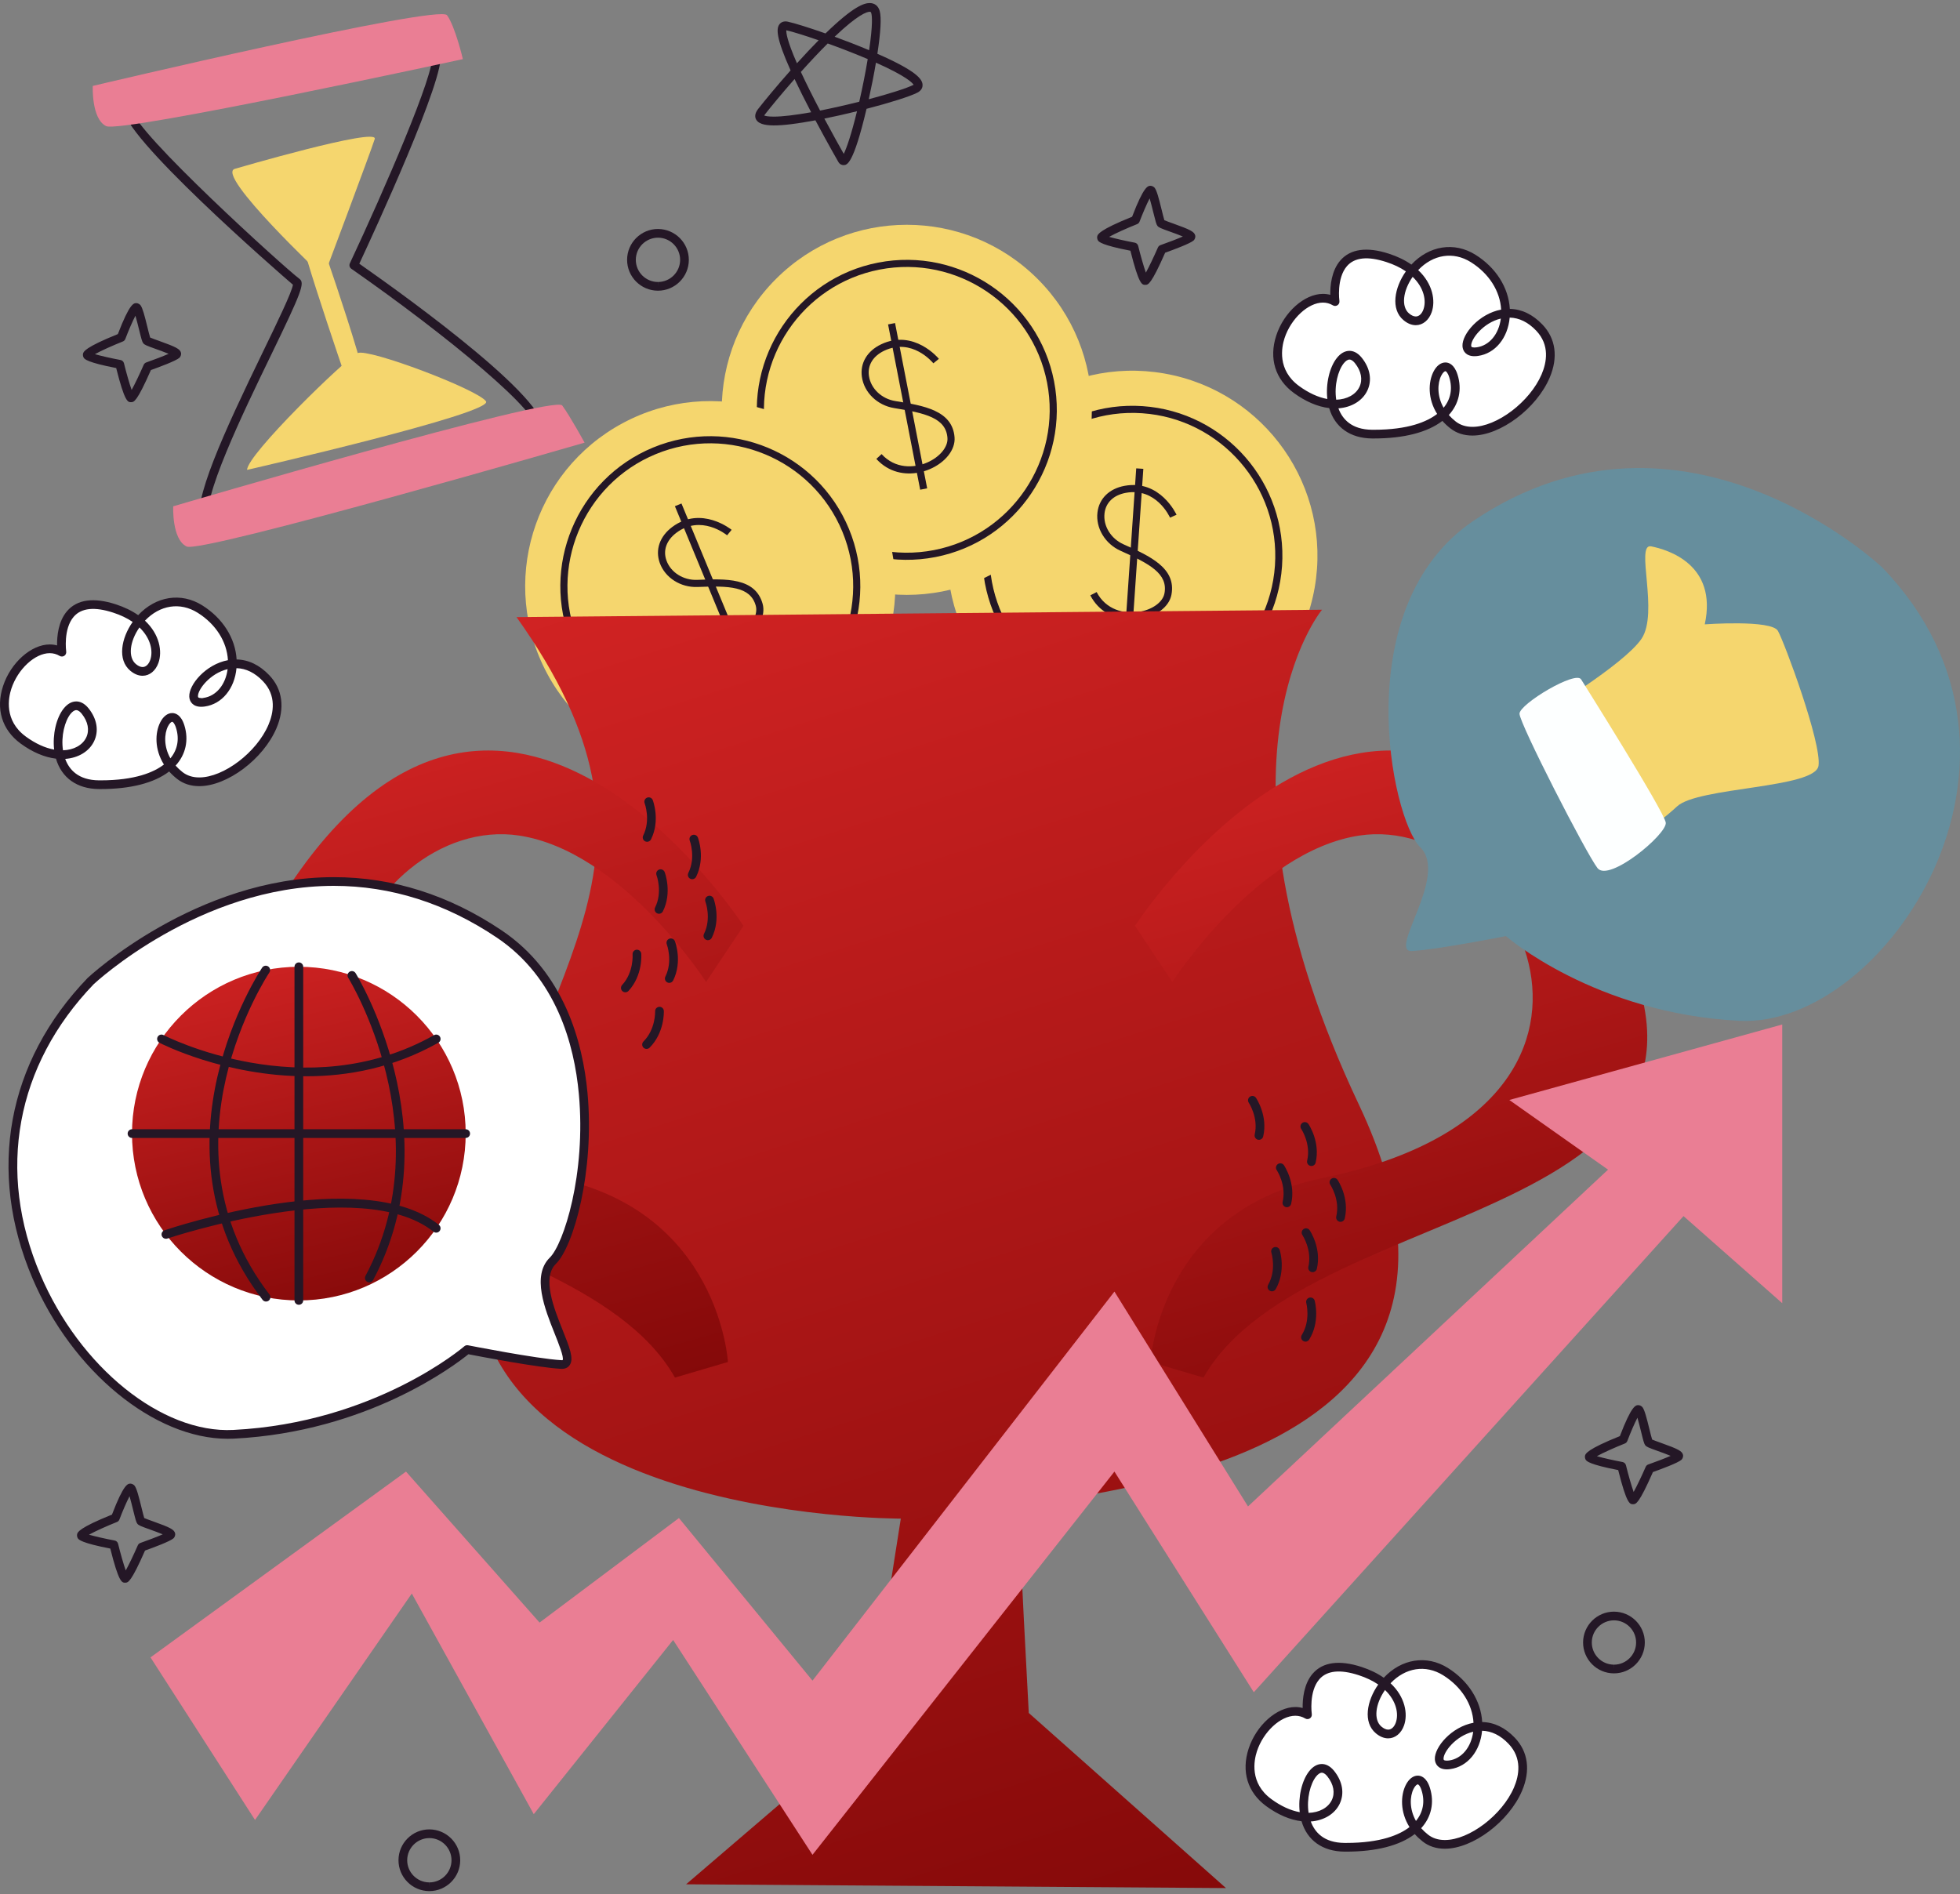 <svg width="179" height="173" viewBox="0 0 179 173" xmlns="http://www.w3.org/2000/svg">
<rect x="0" y="0" width="179" height="173" fill="#808080" stroke="none"/>
<path d="M120.061 53.696C121.681 44.503 115.542 35.737 106.35 34.116C97.157 32.496 88.391 38.635 86.771 47.827C85.15 57.02 91.289 65.786 100.481 67.406C109.674 69.027 118.44 62.888 120.061 53.696Z" fill="#F5D66E"/>
<path d="M102.482 64.428C94.946 63.911 89.236 57.36 89.752 49.824C90.269 42.288 96.82 36.578 104.356 37.094C111.892 37.611 117.602 44.162 117.085 51.697C116.569 59.234 110.018 64.944 102.482 64.428ZM104.311 37.743C97.133 37.251 90.893 42.69 90.401 49.869C89.909 57.047 95.348 63.287 102.527 63.779C109.705 64.271 115.945 58.831 116.437 51.653C116.929 44.475 111.489 38.235 104.311 37.743Z" fill="#241726"/>
<path d="M103.011 56.576C101.731 56.489 100.36 55.883 99.575 54.376L100.152 54.075C100.999 55.704 102.675 56.084 103.958 55.893C105.209 55.709 106.19 55.013 106.345 54.2C106.688 52.396 104.984 51.488 102.345 50.31C100.928 49.677 100.057 48.234 100.227 46.8C100.377 45.539 101.3 44.632 102.697 44.373C105.962 43.769 107.434 46.983 107.449 47.015L106.855 47.279C106.804 47.166 105.573 44.503 102.815 45.013C101.697 45.22 100.989 45.9 100.873 46.877C100.736 48.031 101.45 49.199 102.61 49.716C104.989 50.778 107.448 51.877 106.983 54.322C106.775 55.419 105.597 56.309 104.053 56.536C103.723 56.585 103.371 56.601 103.011 56.576Z" fill="#241726"/>
<path d="M103.768 42.776L102.716 58.119L103.365 58.164L104.417 42.821L103.768 42.776Z" fill="#241726"/>
<path d="M94.766 49.383C101.367 42.783 101.367 32.081 94.766 25.481C88.165 18.88 77.464 18.88 70.863 25.481C64.263 32.081 64.263 42.783 70.863 49.383C77.464 55.984 88.165 55.984 94.766 49.383Z" fill="#F5D66E"/>
<path d="M85.428 50.879C78.013 52.319 70.809 47.459 69.368 40.043C67.928 32.629 72.789 25.425 80.204 23.984C87.619 22.544 94.823 27.405 96.263 34.819C97.703 42.235 92.843 49.439 85.428 50.879ZM80.328 24.622C73.265 25.994 68.635 32.856 70.007 39.919C71.378 46.982 78.24 51.612 85.304 50.241C92.367 48.869 96.997 42.006 95.625 34.943C94.253 27.88 87.391 23.251 80.328 24.622Z" fill="#241726"/>
<path d="M83.918 43.156C82.659 43.401 81.179 43.168 80.032 41.914L80.513 41.475C81.751 42.831 83.467 42.767 84.658 42.252C85.819 41.752 86.589 40.827 86.528 40.002C86.396 38.17 84.516 37.731 81.662 37.272C80.13 37.025 78.917 35.855 78.713 34.425C78.533 33.169 79.192 32.054 80.475 31.445C83.475 30.021 85.724 32.747 85.746 32.774L85.241 33.183C85.163 33.087 83.288 30.83 80.754 32.032C79.727 32.52 79.217 33.359 79.357 34.333C79.521 35.484 80.512 36.428 81.766 36.63C84.338 37.044 86.997 37.473 87.177 39.955C87.258 41.069 86.349 42.232 84.915 42.849C84.609 42.981 84.272 43.087 83.918 43.156Z" fill="#241726"/>
<path d="M81.742 29.506L81.104 29.63L84.037 44.727L84.675 44.602L81.742 29.506Z" fill="#241726"/>
<path d="M72.857 68.43C81.082 64.017 84.171 53.771 79.758 45.547C75.345 37.322 65.099 34.232 56.875 38.645C48.65 43.059 45.56 53.304 49.974 61.529C54.387 69.754 64.632 72.843 72.857 68.43Z" fill="#F5D66E"/>
<path d="M70.105 66.197C63.124 69.083 55.098 65.752 52.212 58.771C49.326 51.791 52.657 43.764 59.637 40.878C66.618 37.992 74.645 41.323 77.53 48.303C80.417 55.284 77.086 63.311 70.105 66.197ZM59.886 41.479C53.237 44.228 50.064 51.874 52.813 58.523C55.562 65.172 63.208 68.345 69.857 65.597C76.506 62.847 79.679 55.202 76.93 48.552C74.181 41.903 66.535 38.73 59.886 41.479Z" fill="#241726"/>
<path d="M67.09 58.928C65.904 59.419 64.407 59.485 63.034 58.484L63.417 57.959C64.901 59.041 66.57 58.637 67.635 57.895C68.674 57.175 69.243 56.115 69.021 55.319C68.526 53.55 66.596 53.494 63.709 53.611C62.158 53.673 60.737 52.768 60.252 51.407C59.826 50.212 60.25 48.989 61.386 48.136C64.043 46.144 66.79 48.368 66.817 48.391L66.403 48.892C66.307 48.813 64.021 46.974 61.776 48.657C60.867 49.339 60.534 50.262 60.865 51.189C61.255 52.284 62.413 53.013 63.682 52.961C66.286 52.855 68.977 52.747 69.647 55.144C69.948 56.219 69.288 57.54 68.006 58.43C67.732 58.62 67.423 58.791 67.09 58.928Z" fill="#241726"/>
<path d="M62.236 45.985L61.636 46.233L67.512 60.444L68.112 60.196L62.236 45.985Z" fill="#241726"/>
<path d="M47.173 56.364L120.736 55.689C120.736 55.689 109.244 69.456 124.111 100.906C140.966 136.564 93.066 136.001 93.066 138.026C93.066 140.05 93.955 156.451 93.955 156.451L111.963 172.445L62.659 172.099L79.256 157.874L82.267 138.7C82.267 138.7 37.449 138.871 44.068 110.471C49.416 87.522 62.857 78.35 47.173 56.364Z" fill="url(#paint0_linear)"/>
<path d="M67.9 84.566C67.9 84.566 45.993 50.71 26.078 81.436C6.162 112.163 51.968 108.749 61.641 125.819L66.478 124.396C66.478 124.396 65.726 110.67 50.83 107.611C18.965 101.067 33.089 74.144 47.416 76.315C56.804 77.738 64.486 89.687 64.486 89.687L67.9 84.566Z" fill="url(#paint1_linear)"/>
<path d="M103.653 84.566C103.653 84.566 125.56 50.71 145.475 81.436C165.391 112.163 119.585 108.749 109.912 125.819L105.075 124.396C105.075 124.396 105.827 110.67 120.723 107.611C152.588 101.067 138.464 74.144 124.137 76.315C114.748 77.738 107.067 89.687 107.067 89.687L103.653 84.566Z" fill="url(#paint2_linear)"/>
<path d="M119.766 106.495C119.736 106.495 119.705 106.492 119.674 106.485C119.46 106.434 119.328 106.22 119.378 106.006C119.741 104.468 118.846 103.121 118.836 103.107C118.713 102.925 118.761 102.678 118.943 102.555C119.125 102.432 119.373 102.479 119.495 102.661C119.541 102.728 120.595 104.314 120.153 106.188C120.109 106.372 119.946 106.495 119.766 106.495Z" fill="#241726"/>
<path d="M117.528 110.259C117.498 110.259 117.467 110.255 117.437 110.248C117.223 110.198 117.09 109.983 117.14 109.77C117.503 108.231 116.608 106.884 116.599 106.87C116.475 106.689 116.523 106.441 116.705 106.318C116.887 106.195 117.135 106.243 117.258 106.424C117.303 106.491 118.357 108.078 117.915 109.952C117.871 110.135 117.708 110.259 117.528 110.259Z" fill="#241726"/>
<path d="M122.424 111.594C122.394 111.594 122.363 111.591 122.333 111.584C122.119 111.534 121.986 111.319 122.036 111.105C122.399 109.567 121.504 108.22 121.495 108.207C121.371 108.024 121.419 107.777 121.601 107.654C121.784 107.531 122.031 107.579 122.154 107.761C122.199 107.827 123.253 109.414 122.811 111.288C122.768 111.471 122.605 111.594 122.424 111.594Z" fill="#241726"/>
<path d="M114.976 104.104C114.946 104.104 114.915 104.101 114.884 104.094C114.671 104.043 114.538 103.829 114.588 103.615C114.948 102.088 114.055 100.729 114.046 100.715C113.924 100.533 113.972 100.286 114.154 100.164C114.336 100.041 114.583 100.089 114.705 100.27C114.75 100.337 115.804 101.923 115.363 103.797C115.32 103.98 115.156 104.104 114.976 104.104Z" fill="#241726"/>
<path d="M119.876 116.193C119.845 116.193 119.815 116.189 119.784 116.182C119.57 116.132 119.438 115.918 119.488 115.704C119.848 114.177 118.955 112.818 118.946 112.804C118.824 112.622 118.872 112.375 119.054 112.253C119.236 112.13 119.482 112.178 119.605 112.359C119.65 112.426 120.705 114.012 120.263 115.886C120.219 116.069 120.056 116.193 119.876 116.193Z" fill="#241726"/>
<path d="M119.225 122.537C119.153 122.537 119.081 122.517 119.015 122.477C118.829 122.361 118.772 122.116 118.887 121.929C119.716 120.597 119.303 119.024 119.299 119.008C119.242 118.796 119.366 118.578 119.578 118.52C119.787 118.461 120.008 118.585 120.066 118.796C120.088 118.874 120.58 120.714 119.563 122.349C119.488 122.47 119.358 122.537 119.225 122.537Z" fill="#241726"/>
<path d="M116.163 117.941C116.096 117.941 116.029 117.924 115.966 117.888C115.776 117.78 115.708 117.537 115.817 117.346C116.597 115.972 116.117 114.427 116.112 114.412C116.045 114.203 116.16 113.978 116.37 113.912C116.58 113.845 116.803 113.96 116.869 114.169C116.894 114.246 117.46 116.065 116.509 117.739C116.436 117.869 116.301 117.941 116.163 117.941Z" fill="#241726"/>
<path d="M63.218 80.302C63.159 80.302 63.099 80.288 63.042 80.26C62.845 80.163 62.765 79.924 62.863 79.727C63.565 78.311 63 76.796 62.994 76.781C62.915 76.576 63.018 76.346 63.223 76.267C63.428 76.189 63.658 76.291 63.737 76.497C63.765 76.571 64.431 78.356 63.575 80.081C63.505 80.221 63.365 80.302 63.218 80.302Z" fill="#241726"/>
<path d="M60.184 83.458C60.124 83.458 60.064 83.445 60.008 83.416C59.811 83.319 59.73 83.08 59.828 82.883C60.531 81.468 59.965 79.952 59.959 79.937C59.88 79.732 59.983 79.502 60.188 79.423C60.393 79.345 60.623 79.448 60.702 79.652C60.731 79.727 61.397 81.513 60.541 83.237C60.471 83.377 60.33 83.458 60.184 83.458Z" fill="#241726"/>
<path d="M64.648 85.872C64.588 85.872 64.528 85.858 64.472 85.83C64.275 85.733 64.195 85.494 64.292 85.297C64.995 83.882 64.429 82.366 64.423 82.351C64.344 82.146 64.447 81.916 64.653 81.838C64.857 81.76 65.087 81.861 65.166 82.067C65.195 82.142 65.862 83.927 65.005 85.651C64.935 85.791 64.794 85.872 64.648 85.872Z" fill="#241726"/>
<path d="M59.097 76.884C59.038 76.884 58.978 76.871 58.921 76.843C58.724 76.745 58.644 76.506 58.742 76.31C59.444 74.894 58.879 73.379 58.873 73.364C58.794 73.159 58.897 72.929 59.102 72.85C59.306 72.773 59.537 72.874 59.616 73.079C59.644 73.154 60.311 74.939 59.454 76.663C59.384 76.803 59.244 76.884 59.097 76.884Z" fill="#241726"/>
<path d="M61.121 89.77C61.062 89.77 61.002 89.757 60.945 89.728C60.748 89.631 60.668 89.392 60.766 89.196C61.468 87.78 60.902 86.264 60.896 86.249C60.818 86.044 60.92 85.815 61.126 85.736C61.329 85.658 61.561 85.76 61.639 85.965C61.668 86.04 62.335 87.825 61.478 89.549C61.408 89.689 61.268 89.77 61.121 89.77Z" fill="#241726"/>
<path d="M59.047 95.801C58.946 95.801 58.844 95.762 58.766 95.685C58.611 95.529 58.611 95.277 58.766 95.122C59.884 94.005 59.832 92.387 59.831 92.372C59.822 92.152 59.993 91.967 60.212 91.958C60.436 91.942 60.617 92.119 60.626 92.339C60.629 92.42 60.69 94.324 59.328 95.685C59.251 95.762 59.149 95.801 59.047 95.801Z" fill="#241726"/>
<path d="M57.11 90.629C57.013 90.629 56.917 90.594 56.84 90.523C56.679 90.375 56.669 90.123 56.818 89.961C57.89 88.8 57.773 87.186 57.772 87.17C57.754 86.951 57.918 86.76 58.136 86.741C58.355 86.725 58.547 86.887 58.565 87.106C58.571 87.186 58.709 89.086 57.403 90.5C57.324 90.586 57.217 90.629 57.11 90.629Z" fill="#241726"/>
<path d="M11.431 144.553C11.135 144.553 10.855 144.553 10.072 141.435C7.427 140.926 7.196 140.616 7.119 140.512C7.045 140.413 7.013 140.23 7.046 140.111C7.094 139.942 7.204 139.55 10.226 138.333C11.31 135.506 11.675 135.506 11.919 135.506C12.045 135.506 12.219 135.596 12.294 135.697C12.487 135.957 12.663 136.634 12.93 137.717C13.014 138.057 13.114 138.469 13.172 138.648C13.331 138.719 13.681 138.845 13.972 138.949C15.525 139.505 15.925 139.695 15.997 140.064C16.024 140.201 15.954 140.403 15.849 140.497C15.534 140.779 14.032 141.337 13.245 141.617C11.966 144.526 11.695 144.54 11.454 144.553C11.446 144.553 11.438 144.553 11.431 144.553ZM8.127 140.169C8.655 140.322 9.624 140.542 10.469 140.7C10.623 140.729 10.745 140.844 10.783 140.996C10.999 141.871 11.281 142.869 11.484 143.434C11.777 142.908 12.223 141.97 12.585 141.141C12.629 141.039 12.713 140.961 12.818 140.924C13.54 140.67 14.357 140.357 14.861 140.136C14.506 139.986 14.019 139.811 13.704 139.698C12.818 139.381 12.652 139.312 12.538 139.16C12.439 139.027 12.377 138.804 12.157 137.907C12.073 137.567 11.944 137.043 11.831 136.655C11.566 137.157 11.196 138.017 10.907 138.779C10.868 138.883 10.786 138.966 10.683 139.007C9.745 139.382 8.68 139.859 8.127 140.169Z" fill="#241726"/>
<path d="M11.97 36.733C11.673 36.733 11.394 36.733 10.611 33.614C7.966 33.105 7.735 32.795 7.658 32.691C7.584 32.592 7.552 32.41 7.585 32.291C7.633 32.122 7.743 31.73 10.764 30.513C11.848 27.686 12.214 27.686 12.458 27.686C12.583 27.686 12.757 27.777 12.832 27.877C13.026 28.137 13.202 28.814 13.468 29.898C13.552 30.238 13.653 30.649 13.711 30.828C13.869 30.899 14.221 31.025 14.512 31.129C16.063 31.686 16.463 31.875 16.535 32.243C16.562 32.381 16.492 32.582 16.388 32.676C16.073 32.959 14.57 33.517 13.783 33.796C12.504 36.706 12.233 36.72 11.992 36.733C11.985 36.733 11.976 36.733 11.97 36.733ZM8.666 32.348C9.194 32.502 10.163 32.722 11.008 32.88C11.162 32.908 11.284 33.024 11.321 33.176C11.537 34.051 11.82 35.049 12.022 35.613C12.315 35.088 12.761 34.149 13.123 33.32C13.168 33.219 13.252 33.141 13.356 33.104C14.079 32.85 14.895 32.537 15.399 32.316C15.045 32.166 14.558 31.991 14.244 31.879C13.357 31.561 13.19 31.492 13.077 31.34C12.978 31.207 12.916 30.984 12.696 30.088C12.612 29.748 12.483 29.224 12.369 28.835C12.105 29.337 11.734 30.197 11.446 30.959C11.406 31.063 11.325 31.146 11.221 31.187C10.283 31.561 9.219 32.038 8.666 32.348Z" fill="#241726"/>
<path d="M104.595 26.017C104.298 26.017 104.019 26.017 103.236 22.898C100.591 22.389 100.36 22.079 100.283 21.975C100.209 21.876 100.177 21.694 100.21 21.574C100.258 21.406 100.369 21.014 103.39 19.797C104.474 16.97 104.839 16.97 105.083 16.97C105.209 16.97 105.382 17.06 105.457 17.161C105.651 17.421 105.827 18.098 106.094 19.181C106.178 19.521 106.279 19.933 106.337 20.112C106.495 20.183 106.846 20.309 107.137 20.413C108.689 20.97 109.089 21.159 109.161 21.528C109.188 21.665 109.117 21.867 109.013 21.96C108.698 22.243 107.195 22.8 106.409 23.081C105.13 25.99 104.858 26.004 104.617 26.017C104.61 26.017 104.601 26.017 104.595 26.017ZM101.291 21.633C101.819 21.786 102.788 22.006 103.633 22.163C103.787 22.192 103.909 22.308 103.946 22.46C104.162 23.335 104.445 24.332 104.648 24.898C104.941 24.372 105.387 23.433 105.749 22.604C105.793 22.503 105.877 22.425 105.981 22.388C106.704 22.134 107.521 21.821 108.025 21.6C107.67 21.45 107.183 21.275 106.868 21.162C105.982 20.845 105.816 20.776 105.702 20.624C105.603 20.491 105.542 20.268 105.321 19.372C105.237 19.031 105.108 18.508 104.994 18.119C104.731 18.621 104.36 19.481 104.071 20.243C104.032 20.347 103.95 20.43 103.847 20.471C102.909 20.845 101.844 21.322 101.291 21.633Z" fill="#241726"/>
<path d="M149.141 137.385C148.846 137.385 148.566 137.385 147.783 134.266C145.138 133.757 144.907 133.447 144.83 133.343C144.756 133.244 144.724 133.061 144.757 132.942C144.805 132.773 144.916 132.382 147.937 131.164C149.02 128.337 149.386 128.337 149.63 128.337C149.756 128.337 149.929 128.428 150.004 128.528C150.198 128.789 150.374 129.465 150.64 130.549C150.724 130.889 150.825 131.3 150.884 131.48C151.042 131.55 151.393 131.676 151.684 131.78C153.236 132.337 153.636 132.526 153.708 132.895C153.735 133.032 153.665 133.234 153.561 133.327C153.246 133.61 151.743 134.168 150.956 134.448C149.677 137.357 149.406 137.372 149.165 137.384C149.157 137.385 149.148 137.385 149.141 137.385ZM145.838 133C146.365 133.153 147.335 133.374 148.18 133.531C148.333 133.56 148.456 133.676 148.493 133.827C148.709 134.703 148.992 135.7 149.195 136.265C149.488 135.74 149.934 134.801 150.296 133.972C150.34 133.871 150.424 133.792 150.528 133.756C151.251 133.501 152.068 133.189 152.572 132.968C152.217 132.817 151.73 132.643 151.415 132.53C150.529 132.213 150.363 132.144 150.249 131.992C150.15 131.858 150.088 131.635 149.868 130.739C149.784 130.399 149.655 129.875 149.541 129.487C149.278 129.988 148.907 130.849 148.618 131.611C148.579 131.715 148.497 131.798 148.394 131.839C147.456 132.213 146.391 132.69 145.838 133Z" fill="#241726"/>
<path d="M5.653 59.565C5.653 59.565 4.828 53.743 10.457 55.575C16.087 57.406 14.311 62.761 12.154 60.956C9.997 59.15 13.95 52.916 18.271 55.633C22.592 58.349 21.683 63.711 18.641 64.136C15.6 64.561 20.424 57.886 24.301 61.941C28.178 65.996 19.873 73.54 16.421 70.83C12.968 68.12 15.606 63.666 16.454 66.356C17.302 69.047 15.112 71.715 9.035 71.669C2.958 71.624 5.632 62.249 7.782 64.95C9.933 67.65 6.437 70.755 2.119 67.592C-2.197 64.428 2.628 57.753 5.653 59.565Z" fill="white"/>
<path d="M9.186 72.067L9.032 72.067C7.038 72.052 5.624 71.045 5.111 69.291C4.061 69.167 2.952 68.694 1.885 67.912C0.181 66.663 -0.405 64.749 0.279 62.66C0.976 60.529 2.848 58.86 4.541 58.86C4.772 58.86 4.996 58.89 5.213 58.949C5.199 58.131 5.314 56.748 6.134 55.804C7.047 54.754 8.556 54.538 10.58 55.196C11.359 55.45 12.043 55.781 12.619 56.185C14.225 54.463 16.527 54.066 18.482 55.296C20.35 56.47 21.495 58.291 21.609 60.231C22.698 60.254 23.7 60.736 24.589 61.666C25.806 62.939 26.038 64.663 25.244 66.521C24.042 69.334 20.749 71.802 18.198 71.802C17.413 71.802 16.733 71.579 16.176 71.142C15.907 70.932 15.665 70.704 15.449 70.462C14.082 71.513 11.93 72.067 9.186 72.067ZM5.955 69.313C6.312 70.286 7.144 71.257 9.038 71.272L9.186 71.272C12.348 71.272 14.059 70.53 14.971 69.826C14.1 68.442 14.156 66.925 14.629 65.981C14.902 65.437 15.302 65.125 15.727 65.125C16.009 65.125 16.529 65.269 16.834 66.236C17.258 67.584 16.968 68.909 16.037 69.925C16.222 70.135 16.433 70.333 16.666 70.516C17.08 70.841 17.595 71.006 18.197 71.006C20.429 71.006 23.439 68.719 24.513 66.208C24.981 65.114 25.273 63.534 24.014 62.216C23.278 61.446 22.466 61.047 21.597 61.026C21.429 62.892 20.274 64.309 18.696 64.529C18.582 64.545 18.476 64.553 18.38 64.553H18.38C17.604 64.553 17.306 64.074 17.285 63.627C17.236 62.53 18.801 60.671 20.816 60.297C20.723 58.607 19.712 57.008 18.059 55.969C16.434 54.949 14.588 55.271 13.239 56.688C14.58 57.943 14.838 59.497 14.471 60.539C14.215 61.267 13.661 61.719 13.023 61.72C12.641 61.72 12.263 61.565 11.899 61.26C10.706 60.262 11.066 58.29 12.116 56.804C11.615 56.46 11.017 56.174 10.334 55.953C8.641 55.401 7.433 55.522 6.735 56.326C5.766 57.441 6.043 59.489 6.046 59.509C6.068 59.661 6 59.812 5.872 59.897C5.745 59.981 5.579 59.985 5.448 59.906C5.171 59.741 4.866 59.656 4.541 59.656C3.194 59.656 1.622 61.115 1.035 62.907C0.766 63.731 0.355 65.805 2.355 67.271C3.222 67.906 4.107 68.313 4.945 68.463C4.788 67.105 5.13 65.572 5.816 64.712C6.154 64.288 6.551 64.064 6.964 64.064C7.248 64.064 7.674 64.175 8.094 64.702C8.864 65.669 9.044 66.764 8.589 67.708C8.145 68.629 7.152 69.228 5.955 69.313ZM15.727 65.921C15.659 65.921 15.493 66.034 15.34 66.338C14.996 67.024 14.947 68.182 15.561 69.262C16.215 68.474 16.398 67.501 16.075 66.476C15.932 66.023 15.772 65.921 15.727 65.921ZM6.964 64.859C6.804 64.859 6.617 64.983 6.437 65.207C5.923 65.852 5.555 67.228 5.754 68.527C6.731 68.499 7.537 68.059 7.872 67.362C8.19 66.704 8.043 65.915 7.471 65.197C7.349 65.043 7.161 64.859 6.964 64.859ZM20.788 61.115C19.175 61.496 18.053 62.993 18.08 63.591C18.084 63.665 18.088 63.757 18.38 63.757C18.43 63.785 18.512 63.752 18.587 63.742C19.745 63.58 20.607 62.527 20.788 61.115ZM12.735 57.305C11.835 58.59 11.675 60.035 12.409 60.65C12.623 60.829 12.835 60.924 13.023 60.924C13.318 60.924 13.578 60.681 13.721 60.276C13.996 59.492 13.781 58.307 12.735 57.305Z" fill="#241726"/>
<path d="M121.931 27.545C121.931 27.545 121.106 21.723 126.736 23.555C132.365 25.386 130.589 30.742 128.432 28.936C126.275 27.131 130.228 20.897 134.549 23.613C138.87 26.329 137.962 31.691 134.92 32.116C131.878 32.541 136.703 25.866 140.58 29.921C144.456 33.977 136.152 41.52 132.699 38.81C129.247 36.1 131.884 31.646 132.733 34.336C133.581 37.027 131.39 39.695 125.313 39.65C119.236 39.604 121.91 30.229 124.061 32.93C126.211 35.63 122.715 38.736 118.398 35.572C114.081 32.408 118.905 25.733 121.931 27.545Z" fill="white"/>
<path d="M125.466 40.047L125.31 40.047C123.316 40.032 121.902 39.025 121.389 37.272C120.339 37.148 119.231 36.674 118.163 35.892C116.459 34.644 115.873 32.729 116.557 30.64C117.254 28.51 119.126 26.841 120.819 26.841C121.05 26.841 121.275 26.87 121.491 26.929C121.477 26.112 121.592 24.728 122.412 23.784C123.325 22.732 124.835 22.518 126.859 23.176C127.638 23.43 128.322 23.762 128.897 24.166C130.503 22.444 132.806 22.046 134.761 23.276C136.628 24.45 137.773 26.271 137.887 28.211C138.976 28.234 139.978 28.717 140.867 29.646C142.084 30.919 142.317 32.643 141.523 34.501C140.32 37.314 137.028 39.781 134.476 39.781C133.691 39.781 133.011 39.56 132.454 39.122C132.186 38.912 131.943 38.684 131.728 38.442C130.361 39.494 128.209 40.047 125.466 40.047ZM122.233 37.294C122.59 38.266 123.422 39.238 125.316 39.252L125.466 39.252C128.628 39.252 130.338 38.511 131.249 37.806C130.378 36.423 130.434 34.905 130.907 33.962C131.18 33.417 131.58 33.105 132.005 33.105C132.288 33.105 132.807 33.25 133.112 34.217C133.537 35.565 133.246 36.89 132.315 37.905C132.5 38.115 132.711 38.313 132.945 38.497C133.358 38.821 133.873 38.986 134.476 38.986C136.708 38.986 139.718 36.699 140.791 34.188C141.259 33.094 141.551 31.514 140.292 30.196C139.556 29.427 138.744 29.027 137.875 29.007C137.707 30.872 136.553 32.289 134.974 32.51C134.86 32.526 134.754 32.533 134.658 32.533H134.657C133.881 32.533 133.583 32.055 133.563 31.607C133.513 30.509 135.079 28.65 137.094 28.277C137.001 26.587 135.989 24.988 134.337 23.949C132.712 22.928 130.866 23.251 129.517 24.668C130.858 25.923 131.116 27.477 130.749 28.52C130.493 29.247 129.938 29.699 129.301 29.7H129.3C128.918 29.7 128.54 29.545 128.176 29.24C126.984 28.242 127.343 26.27 128.394 24.785C127.892 24.441 127.295 24.155 126.612 23.933C124.92 23.382 123.711 23.501 123.013 24.306C122.044 25.421 122.321 27.468 122.324 27.489C122.345 27.641 122.278 27.792 122.15 27.877C122.023 27.962 121.857 27.966 121.726 27.886C121.449 27.721 121.143 27.636 120.819 27.636C119.472 27.636 117.899 29.095 117.312 30.887C117.043 31.711 116.633 33.785 118.633 35.251C119.5 35.886 120.385 36.293 121.222 36.443C121.066 35.084 121.407 33.551 122.093 32.692C122.431 32.268 122.829 32.044 123.242 32.044C123.525 32.044 123.951 32.155 124.371 32.682C125.141 33.648 125.322 34.744 124.867 35.688C124.423 36.609 123.43 37.208 122.233 37.294ZM132.005 33.901C131.937 33.901 131.771 34.014 131.619 34.318C131.275 35.003 131.226 36.162 131.839 37.242C132.493 36.454 132.676 35.48 132.353 34.456C132.21 34.003 132.05 33.901 132.005 33.901ZM123.243 32.839C123.082 32.839 122.895 32.963 122.715 33.188C122.201 33.833 121.833 35.208 122.033 36.507C123.009 36.48 123.816 36.039 124.151 35.342C124.468 34.685 124.322 33.895 123.749 33.177C123.627 33.022 123.439 32.839 123.243 32.839ZM137.066 29.095C135.453 29.476 134.331 30.973 134.358 31.571C134.362 31.645 134.366 31.738 134.658 31.738H134.658C134.721 31.738 134.79 31.733 134.865 31.722C136.024 31.56 136.885 30.508 137.066 29.095ZM129.013 25.285C128.113 26.57 127.953 28.016 128.687 28.631C128.901 28.81 129.113 28.904 129.301 28.904C129.301 28.904 129.301 28.904 129.301 28.904C129.595 28.904 129.856 28.662 129.999 28.256C130.275 27.472 130.06 26.288 129.013 25.285Z" fill="#241726"/>
<path d="M119.407 156.614C119.407 156.614 118.582 150.792 124.212 152.624C129.841 154.455 128.065 159.81 125.908 158.005C123.751 156.199 127.704 149.965 132.025 152.682C136.346 155.398 135.438 160.76 132.396 161.185C129.354 161.61 134.179 154.935 138.056 158.99C141.933 163.045 133.628 170.589 130.176 167.879C126.723 165.169 129.361 160.715 130.209 163.405C131.057 166.096 128.867 168.764 122.789 168.719C116.712 168.673 119.387 159.299 121.537 161.999C123.688 164.699 120.191 167.805 115.874 164.641C111.557 161.477 116.382 154.802 119.407 156.614Z" fill="white"/>
<path d="M122.941 169.116L122.787 169.116C120.792 169.101 119.378 168.094 118.865 166.34C117.816 166.217 116.707 165.743 115.639 164.961C113.935 163.712 113.35 161.798 114.034 159.709C114.73 157.578 116.602 155.909 118.296 155.909C118.527 155.909 118.751 155.939 118.967 155.997C118.953 155.18 119.069 153.797 119.888 152.853C120.801 151.803 122.312 151.587 124.335 152.245C125.114 152.498 125.798 152.831 126.374 153.235C127.979 151.512 130.281 151.116 132.237 152.345C134.104 153.518 135.25 155.34 135.364 157.28C136.453 157.303 137.455 157.785 138.344 158.715C139.561 159.988 139.793 161.712 138.999 163.57C137.797 166.383 134.504 168.851 131.952 168.851C131.168 168.851 130.487 168.629 129.93 168.192C129.662 167.981 129.419 167.753 129.204 167.511C127.836 168.562 125.684 169.116 122.941 169.116ZM119.709 166.362C120.066 167.335 120.898 168.307 122.793 168.321L122.941 168.321C126.103 168.321 127.814 167.579 128.725 166.875C127.854 165.491 127.91 163.974 128.383 163.031C128.656 162.487 129.056 162.174 129.481 162.174C129.764 162.174 130.283 162.318 130.588 163.285C131.013 164.634 130.722 165.959 129.791 166.975C129.976 167.184 130.187 167.382 130.42 167.565C130.834 167.89 131.349 168.055 131.952 168.055C134.184 168.055 137.193 165.768 138.267 163.257C138.735 162.163 139.027 160.583 137.768 159.265C137.033 158.495 136.22 158.095 135.352 158.076C135.184 159.941 134.029 161.358 132.451 161.578C132.336 161.594 132.231 161.602 132.135 161.602H132.134C131.358 161.602 131.06 161.123 131.04 160.676C130.99 159.579 132.556 157.72 134.57 157.346C134.477 155.656 133.467 154.057 131.813 153.018C130.189 151.997 128.342 152.32 126.994 153.737C128.335 154.992 128.592 156.546 128.226 157.589C127.97 158.316 127.415 158.768 126.778 158.769H126.777C126.395 158.769 126.017 158.614 125.653 158.309C124.461 157.311 124.82 155.339 125.87 153.854C125.369 153.51 124.771 153.224 124.089 153.002C122.395 152.45 121.187 152.571 120.489 153.375C119.521 154.49 119.798 156.538 119.801 156.558C119.822 156.71 119.755 156.861 119.627 156.946C119.499 157.03 119.334 157.034 119.203 156.955C118.925 156.79 118.62 156.705 118.296 156.705C116.949 156.705 115.376 158.164 114.789 159.956C114.52 160.78 114.109 162.854 116.109 164.32C116.977 164.956 117.862 165.362 118.699 165.512C118.542 164.154 118.884 162.621 119.57 161.761C119.908 161.337 120.306 161.113 120.719 161.113C121.002 161.113 121.428 161.224 121.848 161.751C122.618 162.718 122.798 163.813 122.344 164.757C121.899 165.678 120.906 166.277 119.709 166.362ZM129.481 162.97C129.413 162.97 129.247 163.083 129.094 163.387C128.751 164.073 128.701 165.231 129.315 166.311C129.969 165.523 130.152 164.55 129.829 163.525C129.687 163.072 129.526 162.97 129.481 162.97ZM120.719 161.908C120.559 161.908 120.372 162.031 120.192 162.257C119.678 162.901 119.309 164.277 119.509 165.576C120.486 165.548 121.291 165.108 121.627 164.412C121.944 163.754 121.798 162.964 121.226 162.246C121.103 162.092 120.916 161.908 120.719 161.908ZM134.542 158.164C132.929 158.545 131.807 160.042 131.835 160.64C131.838 160.714 131.842 160.806 132.134 160.806C132.134 160.806 132.134 160.806 132.135 160.806C132.198 160.806 132.266 160.801 132.341 160.791C133.5 160.629 134.361 159.576 134.542 158.164ZM126.489 154.354C125.59 155.639 125.429 157.084 126.164 157.699C126.378 157.878 126.59 157.973 126.777 157.973C127.072 157.973 127.333 157.73 127.476 157.325C127.751 156.541 127.536 155.356 126.489 154.354Z" fill="#241726"/>
<path d="M60.09 26.55C60.09 26.55 60.078 26.55 60.078 26.55C58.524 26.544 57.265 25.274 57.271 23.72C57.278 22.172 58.542 20.913 60.089 20.913C61.656 20.92 62.915 22.19 62.909 23.744C62.902 25.292 61.638 26.55 60.09 26.55ZM60.099 21.708C58.979 21.708 58.072 22.612 58.067 23.723C58.061 24.839 58.965 25.75 60.081 25.755L60.09 26.153V25.755C61.201 25.755 62.109 24.851 62.113 23.741C62.118 22.625 61.214 21.713 60.099 21.708Z" fill="#241726"/>
<path d="M39.212 172.721C39.211 172.721 39.2 172.721 39.2 172.721C37.645 172.715 36.386 171.444 36.393 169.89C36.399 168.343 37.663 167.084 39.211 167.084C40.777 167.09 42.036 168.361 42.03 169.915C42.023 171.462 40.759 172.721 39.212 172.721ZM39.219 167.879C38.1 167.879 37.193 168.782 37.188 169.894C37.183 171.009 38.087 171.921 39.202 171.926L39.212 172.324V171.926C40.322 171.926 41.229 171.022 41.234 169.911C41.239 168.795 40.335 167.884 39.219 167.879Z" fill="#241726"/>
<path d="M147.397 152.834C147.396 152.834 147.385 152.834 147.385 152.834C145.83 152.827 144.572 151.557 144.578 150.003C144.584 148.455 145.849 147.197 147.396 147.197C148.963 147.203 150.222 148.473 150.215 150.027C150.209 151.575 148.945 152.834 147.397 152.834ZM147.405 147.992C146.286 147.992 145.378 148.895 145.374 150.006C145.369 151.122 146.272 152.033 147.388 152.039L147.397 152.436V152.039C148.508 152.039 149.415 151.135 149.42 150.024C149.425 148.908 148.521 147.997 147.405 147.992Z" fill="#241726"/>
<path d="M13.745 151.375L37.079 134.405L49.276 148.194L62.004 138.648L74.202 153.497L101.778 117.965L113.976 137.587L146.856 106.828L137.84 100.465L162.766 93.57V119.026L153.75 111.071L114.506 154.558L101.778 134.405L74.202 169.407L61.474 149.784L48.746 165.694L37.609 145.542L23.291 166.224L13.745 151.375Z" fill="#EA7E94"/>
<path d="M171.91 51.836C171.91 51.836 153.759 34.647 134.594 47.549C123.005 55.35 127.066 74.792 129.706 77.382C132.346 79.971 126.69 86.983 128.958 86.862C131.227 86.741 137.53 85.497 137.53 85.497C137.53 85.497 145.64 92.573 158.869 93.235C172.098 93.898 188.705 69.292 171.91 51.836Z" fill="#668E9D"/>
<path d="M140.849 65.187C140.849 65.187 148.269 60.734 149.902 58.36C151.535 55.985 149.308 49.603 150.793 49.9C152.277 50.197 156.878 51.533 155.69 57.024C155.69 57.024 161.775 56.579 162.369 57.617C162.962 58.657 166.376 67.858 166.079 69.936C165.782 72.014 155.097 71.865 153.167 73.646C151.238 75.427 148.566 77.208 147.527 76.911C146.489 76.615 140.849 65.187 140.849 65.187Z" fill="#F5D66E"/>
<path d="M144.41 62.07C144.41 62.07 151.979 74.092 152.128 75.131C152.276 76.17 146.934 80.622 145.895 79.287C144.855 77.951 138.771 66.078 138.771 65.187C138.771 64.296 143.965 61.179 144.41 62.07Z" fill="#FDFFFF"/>
<path d="M8.287 89.598C8.287 89.598 26.438 72.409 45.604 85.311C57.193 93.113 53.131 112.555 50.491 115.144C47.851 117.734 53.507 124.745 51.239 124.625C48.971 124.504 42.667 123.259 42.667 123.259C42.667 123.259 34.557 130.335 21.328 130.998C8.099 131.66 -8.507 107.055 8.287 89.598Z" fill="white"/>
<path d="M20.802 131.409C14.081 131.409 6.578 125.24 2.959 116.739C-1.198 106.968 0.639 96.975 8.001 89.322C8.111 89.218 17.873 80.113 30.489 80.113C35.867 80.113 41.027 81.751 45.826 84.982C51.522 88.816 53.227 95.177 53.656 99.838C54.313 106.983 52.386 113.844 50.77 115.429C49.474 116.701 50.584 119.48 51.394 121.51C52.016 123.066 52.426 124.094 52.032 124.675C51.924 124.835 51.709 125.025 51.296 125.025C49.147 124.912 43.856 123.897 42.776 123.687C41.589 124.652 33.581 130.784 21.348 131.396C21.167 131.405 20.984 131.409 20.802 131.409ZM30.489 80.908C18.196 80.908 8.656 89.798 8.561 89.887C1.444 97.285 -0.336 106.964 3.692 116.427C7.282 124.864 14.77 130.937 21.308 130.601C34.25 129.953 42.326 123.03 42.406 122.96C42.498 122.879 42.622 122.846 42.744 122.87C42.807 122.882 49.046 124.11 51.26 124.228C51.375 124.245 51.387 124.218 51.386 124.217C51.523 123.975 51.001 122.669 50.656 121.805C49.762 119.568 48.539 116.504 50.213 114.861C51.466 113.631 53.538 107.24 52.864 99.91C52.452 95.42 50.819 89.301 45.382 85.641C40.717 82.501 35.706 80.908 30.489 80.908Z" fill="#241726"/>
<path d="M27.293 118.773C35.708 118.773 42.53 111.951 42.53 103.536C42.53 95.121 35.708 88.299 27.293 88.299C18.878 88.299 12.056 95.121 12.056 103.536C12.056 111.951 18.878 118.773 27.293 118.773Z" fill="url(#paint3_linear)"/>
<path d="M27.293 119.17C27.073 119.17 26.895 118.992 26.895 118.773V88.299C26.895 88.079 27.073 87.901 27.293 87.901C27.512 87.901 27.691 88.079 27.691 88.299V118.773C27.691 118.992 27.512 119.17 27.293 119.17Z" fill="#241726"/>
<path d="M33.727 117.121C33.664 117.121 33.6 117.106 33.54 117.075C33.346 116.971 33.273 116.73 33.376 116.536C40.409 103.344 31.886 89.439 31.799 89.3C31.683 89.114 31.739 88.869 31.926 88.752C32.112 88.635 32.357 88.692 32.474 88.878C32.563 89.021 41.33 103.306 34.078 116.911C34.007 117.045 33.869 117.121 33.727 117.121Z" fill="#241726"/>
<path d="M24.297 118.875C24.177 118.875 24.059 118.822 23.981 118.72C13.154 104.615 23.833 88.536 23.942 88.376C24.066 88.194 24.313 88.147 24.494 88.27C24.676 88.393 24.724 88.641 24.6 88.822C24.494 88.979 14.139 104.592 24.612 118.235C24.746 118.41 24.713 118.659 24.539 118.793C24.466 118.849 24.381 118.875 24.297 118.875Z" fill="#241726"/>
<path d="M42.53 103.933H12.056C11.836 103.933 11.658 103.755 11.658 103.536C11.658 103.316 11.836 103.138 12.056 103.138H42.529C42.749 103.138 42.927 103.316 42.927 103.536C42.928 103.755 42.749 103.933 42.53 103.933Z" fill="#241726"/>
<path d="M27.989 98.299C20.502 98.299 14.65 95.287 14.563 95.241C14.369 95.139 14.294 94.898 14.396 94.704C14.498 94.509 14.74 94.435 14.934 94.537C15.062 94.604 27.863 101.182 39.642 94.543C39.834 94.434 40.076 94.502 40.184 94.694C40.292 94.885 40.224 95.128 40.033 95.236C35.956 97.533 31.764 98.299 27.989 98.299Z" fill="#241726"/>
<path d="M15.152 113.141C14.986 113.141 14.831 113.037 14.775 112.871C14.705 112.663 14.816 112.437 15.024 112.367C15.761 112.118 33.138 106.328 40.085 111.873C40.257 112.011 40.284 112.261 40.147 112.433C40.011 112.604 39.76 112.632 39.588 112.495C32.983 107.221 15.456 113.061 15.279 113.121C15.237 113.135 15.195 113.141 15.152 113.141Z" fill="#241726"/>
<path d="M22.102 48.366C21.53 48.366 19.268 48.836 18.968 48.711C18.663 48.584 18.433 48.335 18.303 47.993C17.501 45.875 20.426 39.534 24.038 32.083C25.327 29.424 26.657 26.68 26.752 26.005C25.273 24.74 10.956 12.255 11.287 9.871C11.323 9.613 11.485 9.412 11.731 9.319C12.616 9.096 32.463 4.151 38.31 4.151C39.177 4.151 40.083 4.237 40.233 4.869C40.731 6.98 34.112 21.306 32.814 24.085C37.514 27.375 51.187 37.255 49.511 39.678C47.901 42.004 27.878 47.499 22.102 48.366ZM12.074 10.051C12.229 11.973 26.033 24.501 27.346 25.467C27.859 25.844 27.568 26.625 24.754 32.429C22.184 37.73 18.301 45.741 19.047 47.711C19.116 47.893 19.21 47.95 19.274 47.977C19.411 48.034 23.011 47.383 23.577 47.308C28.141 46.703 47.524 41.151 48.857 39.225C49.717 37.982 40.82 30.638 32.084 24.546C31.925 24.435 31.87 24.226 31.952 24.05C35.032 17.488 39.788 6.542 39.46 5.059C39.456 5.088 39.246 4.947 38.31 4.947C32.778 4.947 13.691 9.65 12.074 10.051Z" fill="#241726"/>
<path d="M8.473 7.848C8.473 7.848 40.079 0.361 40.827 1.391C41.575 2.421 42.273 5.401 42.273 5.401C42.273 5.401 11.059 12.18 9.696 11.519C8.333 10.859 8.473 7.848 8.473 7.848Z" fill="#EA7E94"/>
<path d="M15.819 46.243C15.819 46.243 50.602 36.007 51.35 37.038C52.099 38.068 53.388 40.429 53.388 40.429C53.388 40.429 18.405 50.575 17.042 49.914C15.679 49.253 15.819 46.243 15.819 46.243Z" fill="#EA7E94"/>
<path d="M21.447 15.42C21.447 15.42 34.571 11.576 34.224 12.693C33.878 13.809 29.56 25.299 29.56 25.299C29.56 25.299 19.621 15.941 21.447 15.42Z" fill="#F5D66E"/>
<path d="M22.568 42.916C22.568 42.916 45.154 37.744 44.385 36.654C43.616 35.565 33.685 31.81 32.67 32.244C31.654 32.679 22.519 41.56 22.568 42.916Z" fill="#F5D66E"/>
<path d="M28.986 21.056C28.986 21.056 34.635 36.974 33.607 37.207C32.579 37.44 32.579 37.44 32.579 37.44C32.579 37.44 27.028 21.472 27.41 20.983C27.793 20.494 28.986 21.056 28.986 21.056Z" fill="#F5D66E"/>
<path d="M77.03 15.079C76.939 15.079 76.709 15.05 76.557 14.779C76.549 14.764 75.579 13.08 74.469 10.989C71.11 11.612 69.406 11.642 69.04 10.893C68.946 10.7 68.903 10.38 69.236 9.955C69.796 9.237 70.897 7.899 72.201 6.428C70.853 3.431 70.913 2.637 71.155 2.26C71.316 2.011 71.602 1.906 71.937 1.977C72.585 2.118 73.893 2.527 75.39 3.054C77.942 0.571 78.916 0.279 79.428 0.279C79.884 0.279 80.218 0.548 80.344 1.017C80.504 1.616 80.432 2.926 80.128 4.911C83.728 6.493 84.239 7.238 84.255 7.756C84.26 7.927 84.205 8.245 83.78 8.462C83.097 8.809 81.331 9.371 79.138 9.939C77.922 15.079 77.344 15.079 77.03 15.079ZM75.285 10.831C76.055 12.272 76.74 13.491 77.058 14.053C77.315 13.532 77.745 12.3 78.268 10.16C77.245 10.413 76.232 10.641 75.285 10.831ZM69.792 10.549C69.884 10.588 70.118 10.652 70.659 10.652C71.445 10.652 72.62 10.514 74.08 10.252C73.496 9.134 72.989 8.118 72.565 7.218C71.375 8.571 70.383 9.779 69.863 10.445C69.828 10.489 69.806 10.523 69.792 10.549ZM73.14 6.571C73.612 7.588 74.201 8.772 74.897 10.098C76.018 9.877 77.244 9.6 78.474 9.289C78.773 7.983 79.043 6.62 79.246 5.396C77.889 4.819 76.557 4.318 75.593 3.971C74.841 4.719 74.018 5.592 73.14 6.571ZM79.998 5.723C79.818 6.784 79.591 7.938 79.34 9.064C81.247 8.557 82.844 8.046 83.42 7.752C83.428 7.748 83.434 7.746 83.44 7.746C83.342 7.583 82.812 6.978 79.998 5.723ZM71.812 2.765C71.795 2.979 71.864 3.684 72.782 5.779C73.481 5.008 74.143 4.303 74.762 3.678C73.496 3.239 72.384 2.894 71.812 2.765ZM76.225 3.354C77.111 3.678 78.227 4.103 79.373 4.586C79.726 2.203 79.635 1.444 79.576 1.223C79.536 1.075 79.496 1.075 79.428 1.075C79.177 1.075 78.375 1.307 76.225 3.354Z" fill="#241726"/>
<defs>
<linearGradient id="paint0_linear" x1="46.098" y1="55.689" x2="94.621" y2="208.557" gradientUnits="userSpaceOnUse">
<stop stop-color="#D12323"/>
<stop offset="1" stop-color="#750404"/>
</linearGradient>
<linearGradient id="paint1_linear" x1="22.611" y1="68.547" x2="44.08" y2="145.065" gradientUnits="userSpaceOnUse">
<stop stop-color="#D12323"/>
<stop offset="1" stop-color="#750404"/>
</linearGradient>
<linearGradient id="paint2_linear" x1="105.15" y1="68.547" x2="126.618" y2="145.065" gradientUnits="userSpaceOnUse">
<stop stop-color="#D12323"/>
<stop offset="1" stop-color="#750404"/>
</linearGradient>
<linearGradient id="paint3_linear" x1="13.031" y1="88.299" x2="22.594" y2="130.026" gradientUnits="userSpaceOnUse">
<stop stop-color="#D12323"/>
<stop offset="1" stop-color="#750404"/>
</linearGradient>
</defs>
</svg>
